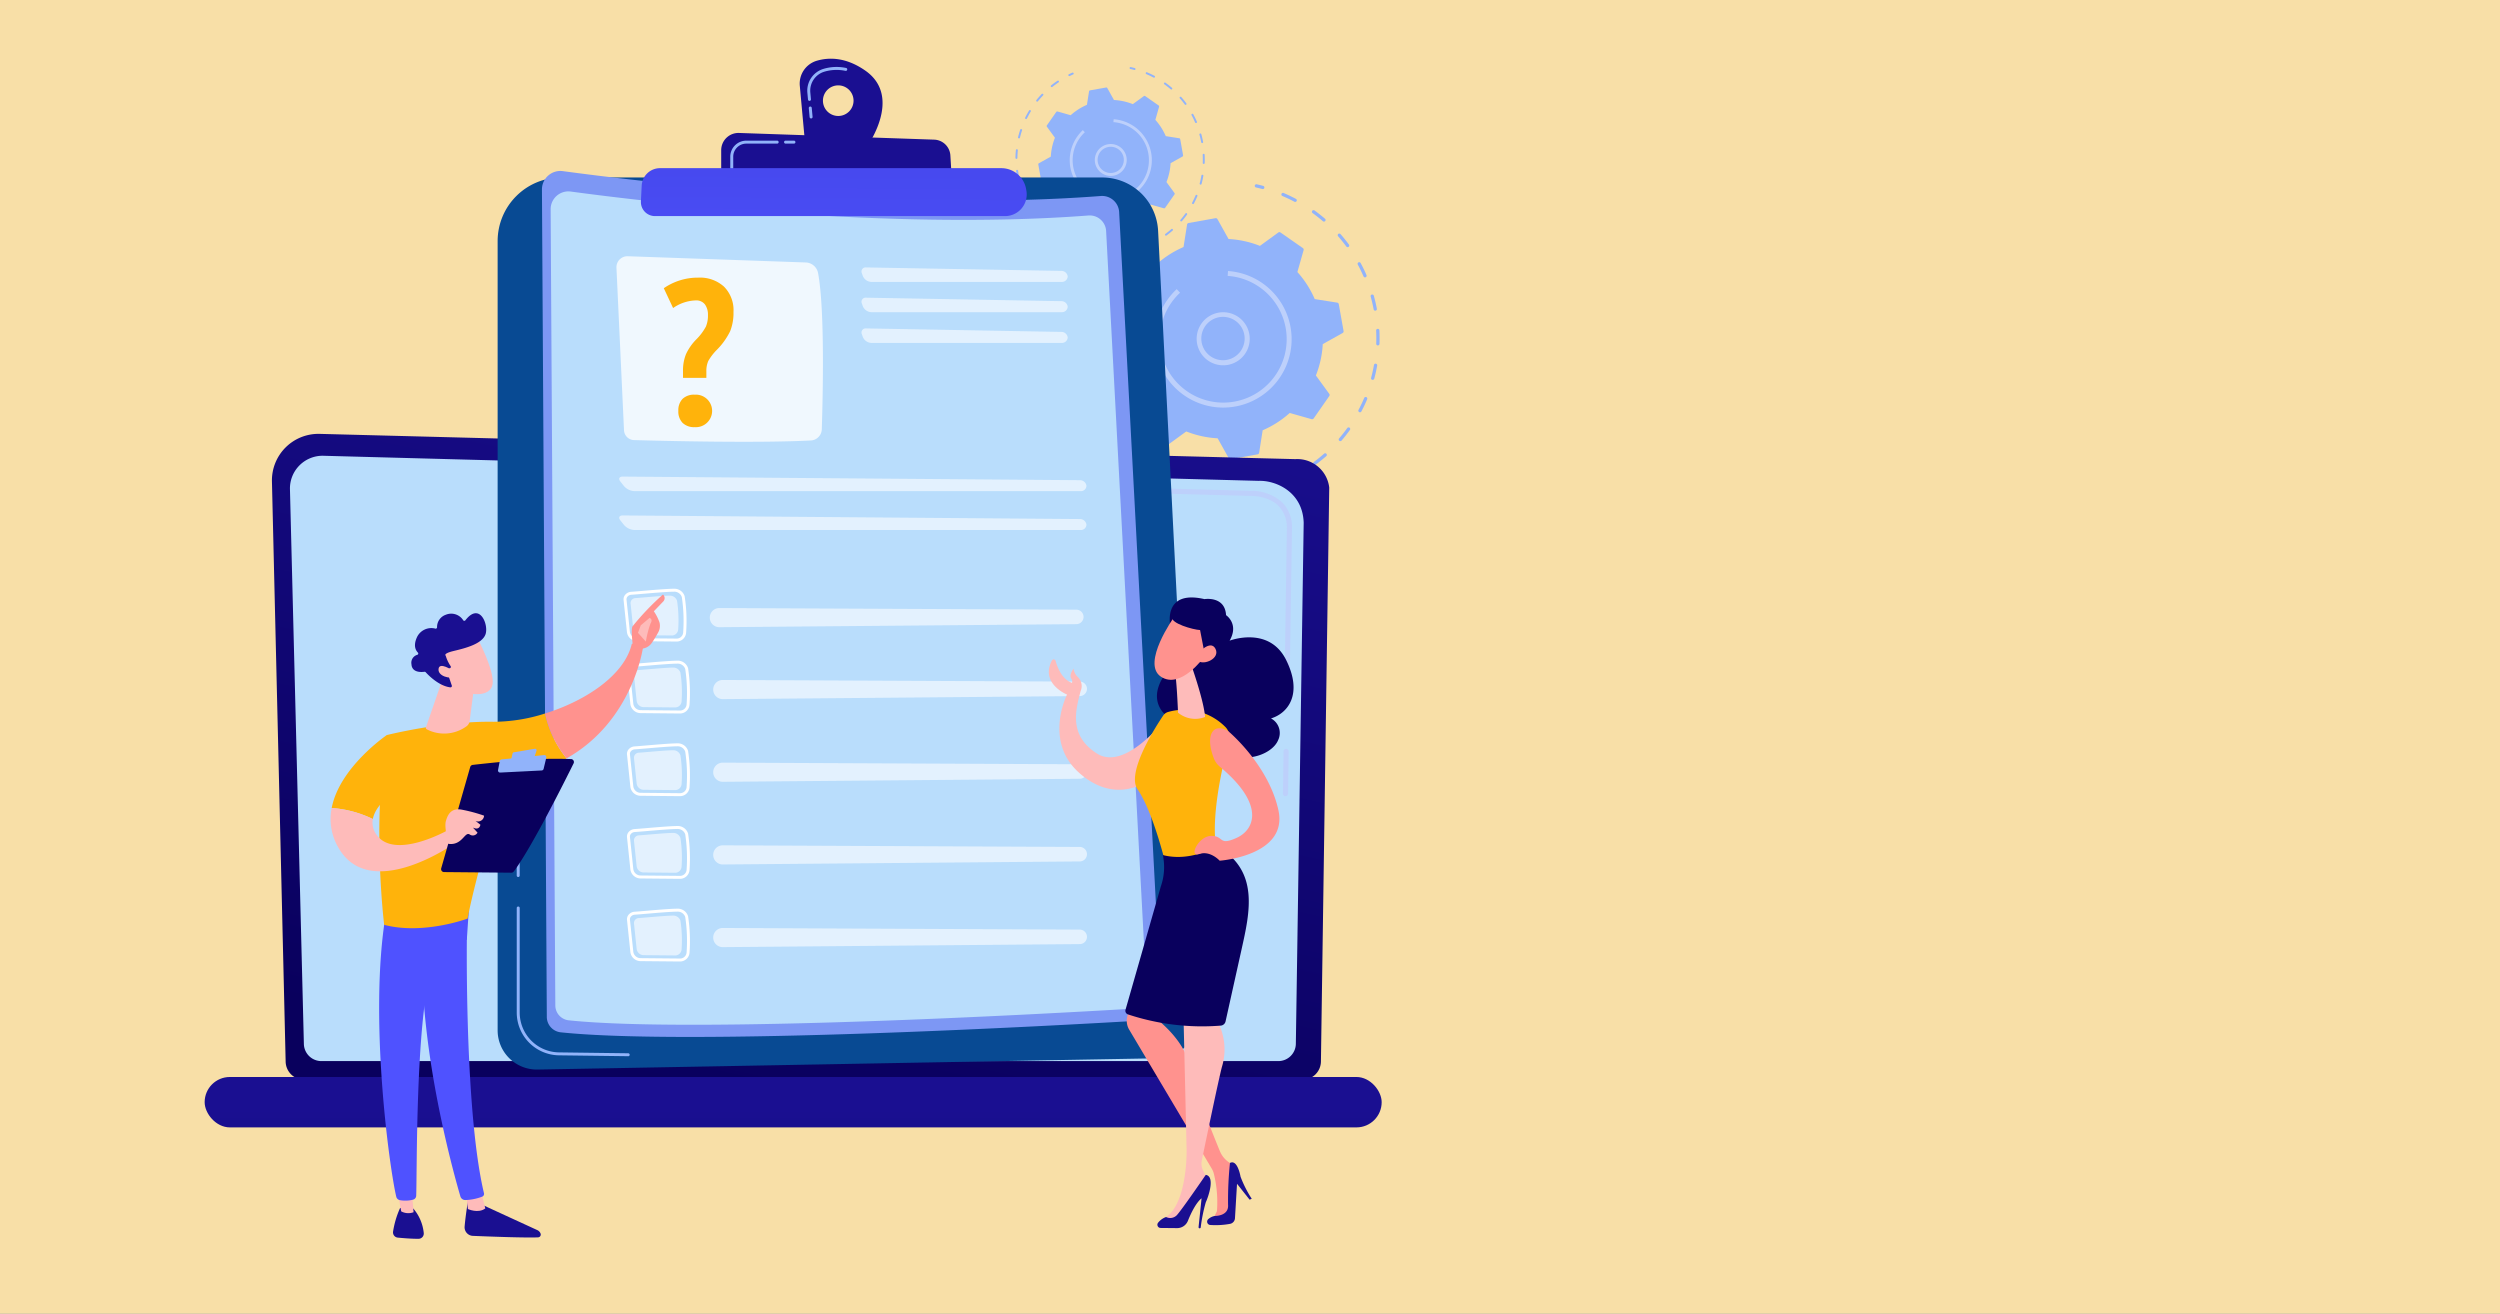 <svg xmlns="http://www.w3.org/2000/svg" xmlns:xlink="http://www.w3.org/1999/xlink" width="504.826" height="265.264" viewBox="0 0 504.826 265.264">
  <rect x="0" y="0" width="504.826" height="265.264" fill="#808080" stroke="none"/>
  <defs>
    <linearGradient id="linear-gradient" x1="0.325" y1="0.986" x2="0.749" y2="-0.177" gradientUnits="objectBoundingBox">
      <stop offset="0" stop-color="#09005d"/>
      <stop offset="1" stop-color="#1a0f91"/>
    </linearGradient>
    <linearGradient id="linear-gradient-2" x1="0.539" y1="-6.317" x2="0.501" y2="0.376" xlink:href="#linear-gradient"/>
    <linearGradient id="linear-gradient-3" x1="4.224" y1="-8.62" x2="2.914" y2="-5.439" xlink:href="#linear-gradient"/>
    <linearGradient id="linear-gradient-4" x1="1.938" y1="-16.771" x2="1.468" y2="-11.079" xlink:href="#linear-gradient"/>
    <linearGradient id="linear-gradient-5" x1="0.727" y1="-2.869" x2="0.282" y2="3.71" gradientUnits="objectBoundingBox">
      <stop offset="0" stop-color="#4042e2"/>
      <stop offset="1" stop-color="#4f52ff"/>
    </linearGradient>
    <linearGradient id="linear-gradient-6" x1="18.035" y1="-0.484" x2="15.2" y2="6.012" xlink:href="#linear-gradient"/>
    <linearGradient id="linear-gradient-7" x1="67.883" y1="0.5" x2="68.883" y2="0.5" gradientUnits="objectBoundingBox">
      <stop offset="0" stop-color="#febbba"/>
      <stop offset="1" stop-color="#ff928e"/>
    </linearGradient>
    <linearGradient id="linear-gradient-8" x1="22.621" y1="0.031" x2="19.723" y2="0.887" xlink:href="#linear-gradient-5"/>
    <linearGradient id="linear-gradient-9" x1="45.393" y1="-2.223" x2="38.375" y2="5.384" xlink:href="#linear-gradient"/>
    <linearGradient id="linear-gradient-10" x1="78.623" y1="0.5" x2="79.623" y2="0.5" xlink:href="#linear-gradient-7"/>
    <linearGradient id="linear-gradient-11" x1="16.031" y1="-0.035" x2="13.99" y2="0.806" xlink:href="#linear-gradient-5"/>
    <linearGradient id="linear-gradient-12" x1="-3.594" y1="-0.492" x2="-3.249" y2="0.348" xlink:href="#linear-gradient-7"/>
    <linearGradient id="linear-gradient-13" x1="-14.23" y1="0.04" x2="-13.2" y2="1.767" xlink:href="#linear-gradient-7"/>
    <linearGradient id="linear-gradient-14" x1="-32.969" y1="1.716" x2="-34.845" y2="-0.451" xlink:href="#linear-gradient-7"/>
    <linearGradient id="linear-gradient-15" x1="10.5" y1="0.5" x2="11.5" y2="0.5" xlink:href="#linear-gradient-7"/>
    <linearGradient id="linear-gradient-16" x1="10.209" y1="0.054" x2="10.722" y2="2.544" xlink:href="#linear-gradient"/>
    <linearGradient id="linear-gradient-17" x1="33.702" y1="0.5" x2="34.702" y2="0.5" xlink:href="#linear-gradient-7"/>
    <linearGradient id="linear-gradient-18" x1="26.557" y1="0.5" x2="27.557" y2="0.5" xlink:href="#linear-gradient-7"/>
    <linearGradient id="linear-gradient-19" x1="-26.209" y1="-3.103" x2="-26.53" y2="-4.168" xlink:href="#linear-gradient-7"/>
    <linearGradient id="linear-gradient-20" x1="-19.868" y1="-3.467" x2="-19.663" y2="-2.288" xlink:href="#linear-gradient"/>
    <linearGradient id="linear-gradient-21" x1="-86.633" y1="-17.498" x2="-87.576" y2="-22.145" xlink:href="#linear-gradient-7"/>
    <linearGradient id="linear-gradient-22" x1="-12.983" y1="-3.086" x2="-14.077" y2="-1.884" xlink:href="#linear-gradient-7"/>
    <linearGradient id="linear-gradient-23" x1="-4.479" y1="-2.97" x2="-5.091" y2="-2.349" xlink:href="#linear-gradient"/>
    <linearGradient id="linear-gradient-24" x1="-24.713" y1="-6.932" x2="-24.489" y2="-7.842" xlink:href="#linear-gradient-7"/>
    <linearGradient id="linear-gradient-25" x1="-14.463" y1="-6.728" x2="-13.254" y2="-5.565" xlink:href="#linear-gradient-7"/>
    <linearGradient id="linear-gradient-26" x1="-15.002" y1="-9.918" x2="-16.882" y2="-8.013" xlink:href="#linear-gradient"/>
    <linearGradient id="linear-gradient-27" x1="-41.816" y1="-27.468" x2="-38.44" y2="-23.15" xlink:href="#linear-gradient-7"/>
    <linearGradient id="linear-gradient-28" x1="-17.554" y1="1.159" x2="-16.153" y2="0.023" xlink:href="#linear-gradient-7"/>
    <linearGradient id="linear-gradient-29" x1="-43.712" y1="0.006" x2="-42.717" y2="0.006" xlink:href="#linear-gradient"/>
    <linearGradient id="linear-gradient-30" x1="1.501" y1="0.335" x2="4.024" y2="-0.003" xlink:href="#linear-gradient-7"/>
    <linearGradient id="linear-gradient-31" x1="-34.87" y1="-0.076" x2="-33.878" y2="-0.076" xlink:href="#linear-gradient"/>
    <linearGradient id="linear-gradient-32" x1="-14.225" y1="-0.179" x2="-15.253" y2="1.397" xlink:href="#linear-gradient"/>
    <linearGradient id="linear-gradient-33" x1="-22.612" y1="-1.848" x2="-19.642" y2="-4.024" xlink:href="#linear-gradient-7"/>
  </defs>
  <g id="Grupo_112242" data-name="Grupo 112242" transform="translate(-285 -5062.76)">
    <rect id="BG" width="504.826" height="265.264" transform="translate(789.826 5328.023) rotate(180)" fill="#fee3a8" opacity="0.949"/>
    <g id="Grupo_111575" data-name="Grupo 111575" transform="translate(-140.899 4602.422)">
      <g id="Grupo_111546" data-name="Grupo 111546" transform="translate(640.871 497.546)">
        <g id="Grupo_111541" data-name="Grupo 111541" transform="translate(38.416 0)">
          <path id="Trazado_116402" data-name="Trazado 116402" d="M2945.486,769.15a.328.328,0,0,1-.3.068c-.421-.114-.846-.219-1.263-.314a.329.329,0,1,1,.145-.641c.426.1.86.2,1.29.32a.329.329,0,0,1,.232.4A.324.324,0,0,1,2945.486,769.15Z" transform="translate(-2943.666 -768.255)" fill="#91b3fa"/>
          <path id="Trazado_116403" data-name="Trazado 116403" d="M3015.413,842.077c-.583.5-1.189.986-1.8,1.44a.329.329,0,1,1-.391-.529c.708-.524,1.4-1.087,2.066-1.672l0,0a.329.329,0,0,1,.432.5Q3015.566,841.945,3015.413,842.077Zm3.364-3.371a.329.329,0,0,1-.464-.464c.573-.67,1.126-1.373,1.642-2.09a.329.329,0,1,1,.534.384c-.527.732-1.091,1.45-1.676,2.134A.329.329,0,0,1,3018.776,838.706Zm3.958-5.82a.329.329,0,0,1-.505-.4c.413-.782.8-1.589,1.141-2.4a.329.329,0,1,1,.605.257c-.351.827-.743,1.651-1.165,2.45A.333.333,0,0,1,3022.734,832.886Zm2.573-6.548a.329.329,0,0,1-.532-.334c.228-.851.422-1.723.576-2.593a.329.329,0,1,1,.648.115c-.157.888-.355,1.78-.588,2.648A.328.328,0,0,1,3025.307,826.338Zm1.044-6.956a.329.329,0,0,1-.543-.262c.032-.881.027-1.775-.016-2.657a.329.329,0,1,1,.657-.032c.044.9.049,1.814.017,2.713A.33.33,0,0,1,3026.351,819.382Zm-.528-7.016a.329.329,0,0,1-.537-.188c-.164-.868-.367-1.739-.6-2.588a.329.329,0,0,1,.634-.176c.241.867.448,1.756.616,2.642A.329.329,0,0,1,3025.823,812.366Zm-2.065-6.727a.329.329,0,0,1-.516-.118c-.352-.81-.742-1.614-1.161-2.391a.329.329,0,0,1,.579-.312c.428.793.827,1.614,1.185,2.441A.329.329,0,0,1,3023.758,805.638Zm-3.508-6.1-.02.016a.329.329,0,0,1-.46-.07c-.462-.628-.954-1.245-1.461-1.835l-.2-.235a.329.329,0,0,1,.03-.464l0,0a.329.329,0,0,1,.461.032q.105.12.209.241c.518.6,1.02,1.233,1.492,1.874A.329.329,0,0,1,3020.25,799.537Zm-4.783-5.162a.329.329,0,0,1-.429,0c-.667-.575-1.369-1.129-2.086-1.647a.329.329,0,0,1,.385-.533c.732.53,1.448,1.1,2.13,1.682a.329.329,0,0,1,.034.464A.349.349,0,0,1,3015.467,794.375Zm-5.809-3.974a.329.329,0,0,1-.369.041c-.781-.416-1.588-.8-2.4-1.148a.329.329,0,1,1,.259-.6c.826.353,1.649.748,2.447,1.172a.329.329,0,0,1,.136.445A.324.324,0,0,1,3009.658,790.4Z" transform="translate(-3001.295 -786.915)" fill="#91b3fa"/>
          <path id="Trazado_116404" data-name="Trazado 116404" d="M3026.263,1450.368a.341.341,0,0,1-.058.04c-.393.213-.79.418-1.181.609a.329.329,0,0,1-.289-.591c.383-.187.772-.388,1.157-.6a.329.329,0,0,1,.372.538Z" transform="translate(-3017.624 -1391.428)" fill="#91b3fa"/>
        </g>
        <g id="Grupo_111542" data-name="Grupo 111542" transform="translate(0 1.837)">
          <path id="Trazado_116405" data-name="Trazado 116405" d="M2738.757,1473.329a.328.328,0,0,1-.314.064c-.417-.133-.841-.277-1.258-.429a.329.329,0,0,1,.225-.618c.409.149.823.29,1.232.42a.329.329,0,0,1,.115.563Z" transform="translate(-2716.253 -1413.873)" fill="#91b3fa"/>
          <path id="Trazado_116406" data-name="Trazado 116406" d="M2512.389,875.7a.328.328,0,0,1-.368.041c-.782-.413-1.558-.866-2.307-1.345a.329.329,0,1,1,.355-.554c.733.469,1.493.913,2.259,1.318a.329.329,0,0,1,.137.444A.333.333,0,0,1,2512.389,875.7Zm-5.735-3.883a.329.329,0,0,1-.427,0c-.677-.575-1.336-1.185-1.96-1.813a.329.329,0,1,1,.467-.463c.611.615,1.257,1.212,1.919,1.776a.329.329,0,0,1,.038.464A.358.358,0,0,1,2506.654,871.815Zm-4.748-5.041-.017.014a.329.329,0,0,1-.46-.065c-.532-.708-1.041-1.448-1.512-2.2a.329.329,0,0,1,.557-.35c.462.736.96,1.461,1.481,2.154A.329.329,0,0,1,2501.906,866.773Zm-3.524-5.961a.321.321,0,0,1-.08.051.329.329,0,0,1-.435-.165c-.364-.808-.7-1.642-.994-2.478a.329.329,0,0,1,.621-.219c.289.819.616,1.636.973,2.427A.329.329,0,0,1,2498.382,860.812Zm-2.135-6.586a.323.323,0,0,1-.148.072.329.329,0,0,1-.389-.255c-.179-.868-.324-1.754-.431-2.635a.329.329,0,0,1,.653-.079c.1.862.246,1.73.422,2.58A.328.328,0,0,1,2496.247,854.226Zm-.651-6.893a.329.329,0,0,1-.543-.255c.014-.887.066-1.784.154-2.665a.329.329,0,0,1,.655.066c-.086.863-.137,1.741-.151,2.61A.329.329,0,0,1,2495.6,847.333Zm.871-6.866a.329.329,0,0,1-.534-.326c.208-.862.456-1.726.736-2.567a.329.329,0,1,1,.624.208c-.274.823-.516,1.669-.72,2.513A.327.327,0,0,1,2496.467,840.467Zm2.36-6.508a.329.329,0,0,1-.509-.395c.391-.792.822-1.58,1.28-2.342a.329.329,0,1,1,.564.339c-.449.746-.871,1.518-1.254,2.294A.324.324,0,0,1,2498.827,833.959Zm3.722-5.838a.329.329,0,0,1-.471-.456c.557-.694,1.149-1.37,1.758-2.01a.329.329,0,0,1,.477.454c-.6.627-1.176,1.289-1.722,1.968A.328.328,0,0,1,2502.549,828.12Zm7.04-6.446a.285.285,0,0,1-.033.024c-.723.482-1.434,1-2.112,1.541a.329.329,0,0,1-.462-.052.325.325,0,0,1,.052-.462c.693-.552,1.418-1.082,2.157-1.574a.329.329,0,0,1,.4.523Z" transform="translate(-2495.052 -818.408)" fill="#91b3fa"/>
          <path id="Trazado_116407" data-name="Trazado 116407" d="M2703.881,790.289a.328.328,0,0,1-.084.052c-.4.173-.8.356-1.182.542a.329.329,0,0,1-.287-.592c.394-.19.8-.377,1.208-.554a.329.329,0,0,1,.345.551Z" transform="translate(-2684.409 -789.711)" fill="#91b3fa"/>
        </g>
        <g id="Grupo_111545" data-name="Grupo 111545" transform="translate(7.681 6.847)">
          <path id="Trazado_116408" data-name="Trazado 116408" d="M2602.113,849.19a.378.378,0,0,0-.307.313l-.712,4.542a20.03,20.03,0,0,0-5.466,3.5l-4.42-1.255a.378.378,0,0,0-.413.147l-3.154,4.524a.378.378,0,0,0,0,.438l2.707,3.713a20.028,20.028,0,0,0-1.389,6.338l-4.015,2.239a.377.377,0,0,0-.188.4l.969,5.429a.378.378,0,0,0,.313.307l4.542.711a20.025,20.025,0,0,0,3.5,5.466l-1.255,4.42a.378.378,0,0,0,.147.413l4.524,3.153a.377.377,0,0,0,.438,0l3.713-2.707a20.023,20.023,0,0,0,6.338,1.389l2.24,4.015a.377.377,0,0,0,.4.188l5.429-.969a.378.378,0,0,0,.307-.313l.711-4.542a20.026,20.026,0,0,0,5.466-3.5l4.42,1.255a.378.378,0,0,0,.413-.147l3.154-4.524a.378.378,0,0,0,0-.438l-2.707-3.713a20.028,20.028,0,0,0,1.389-6.338l4.015-2.239a.378.378,0,0,0,.188-.4l-.969-5.429a.378.378,0,0,0-.313-.307l-4.542-.712a20.026,20.026,0,0,0-3.5-5.466l1.255-4.42a.378.378,0,0,0-.147-.413l-4.524-3.153a.378.378,0,0,0-.438,0l-3.713,2.707a20.029,20.029,0,0,0-6.338-1.389l-2.239-4.015a.378.378,0,0,0-.4-.188Z" transform="translate(-2584.755 -848.215)" fill="#91b3fa"/>
          <g id="Grupo_111543" data-name="Grupo 111543" transform="translate(18.934 18.934)">
            <path id="Trazado_116409" data-name="Trazado 116409" d="M2814.78,1078.8a5.408,5.408,0,0,1-1.3.829,5.358,5.358,0,1,1,1.3-.829Zm-6.4-7.42a4.38,4.38,0,0,0-1.242,1.779h0a4.376,4.376,0,1,0,1.242-1.779Zm-1.7,1.6,0,0Z" transform="translate(-2805.865 -1069.324)" fill="#bdd0fb"/>
          </g>
          <g id="Grupo_111544" data-name="Grupo 111544" transform="translate(10.562 10.672)">
            <path id="Trazado_116410" data-name="Trazado 116410" d="M2730.888,997.068a13.8,13.8,0,0,1-20.323-18.354q.1-.142.2-.282a13.91,13.91,0,0,1,1.527-1.751c.065-.063.13-.125.2-.186l.673.722a12.911,12.911,0,0,0-1.788,2.062l-.015.021a12.808,12.808,0,1,0,11.418-5.479l.068-.984a13.8,13.8,0,0,1,8.042,24.232Z" transform="translate(-2708.091 -972.836)" fill="#bdd0fb"/>
          </g>
        </g>
      </g>
      <g id="Grupo_111552" data-name="Grupo 111552" transform="translate(630.948 473.885)">
        <g id="Grupo_111547" data-name="Grupo 111547" transform="translate(23.089 0)">
          <path id="Trazado_116411" data-name="Trazado 116411" d="M2649.9,492.485a.2.2,0,0,1-.181.041c-.253-.069-.509-.132-.759-.189a.2.2,0,1,1,.087-.385c.256.058.517.122.775.192a.2.2,0,0,1,.078.341Z" transform="translate(-2648.811 -491.947)" fill="#91b3fa"/>
          <path id="Trazado_116412" data-name="Trazado 116412" d="M2691.933,536.317c-.35.3-.715.592-1.084.866a.2.2,0,0,1-.235-.318c.425-.315.843-.653,1.242-1h0a.2.2,0,0,1,.26.3Zm2.021-2.026a.2.2,0,0,1-.279-.279c.345-.4.677-.825.987-1.256a.2.2,0,1,1,.321.231c-.316.44-.655.872-1.007,1.283A.218.218,0,0,1,2693.954,534.291Zm2.379-3.5a.2.2,0,0,1-.3-.242c.249-.47.479-.955.686-1.442a.2.2,0,1,1,.364.155c-.211.5-.447.993-.7,1.472A.194.194,0,0,1,2696.333,530.793Zm1.546-3.936a.2.2,0,0,1-.32-.2c.137-.511.253-1.036.346-1.558a.2.2,0,1,1,.389.069c-.095.534-.214,1.07-.354,1.592A.2.2,0,0,1,2697.879,526.857Zm.627-4.181a.2.2,0,0,1-.327-.157c.02-.529.017-1.067-.009-1.6a.2.2,0,1,1,.395-.019c.027.542.03,1.09.01,1.631A.2.2,0,0,1,2698.507,522.677Zm-.317-4.217a.2.2,0,0,1-.323-.113c-.1-.522-.22-1.045-.363-1.555a.2.2,0,0,1,.381-.106c.145.521.27,1.055.37,1.588A.2.2,0,0,1,2698.189,518.46Zm-1.241-4.043a.214.214,0,0,1-.051.031.2.2,0,0,1-.26-.1c-.211-.487-.446-.97-.7-1.437a.2.2,0,1,1,.348-.188c.257.477.5.97.713,1.467A.2.2,0,0,1,2696.948,514.417Zm-2.109-3.667-.012.009a.2.2,0,0,1-.276-.042c-.278-.377-.573-.749-.878-1.1l-.123-.141a.2.2,0,0,1,.018-.279h0a.2.2,0,0,1,.278.019l.125.145c.311.362.613.741.9,1.127A.2.2,0,0,1,2694.84,510.749Zm-2.875-3.1a.2.2,0,0,1-.258,0c-.4-.345-.823-.678-1.254-.99a.2.2,0,1,1,.231-.32c.44.318.871.658,1.28,1.011a.2.2,0,0,1,.021.279A.212.212,0,0,1,2691.965,507.647Zm-3.491-2.389a.2.2,0,0,1-.222.025c-.469-.25-.954-.482-1.441-.69a.2.2,0,1,1,.156-.363c.5.212.992.449,1.471.7a.2.2,0,0,1,.036.324Z" transform="translate(-2683.447 -503.163)" fill="#91b3fa"/>
          <path id="Trazado_116413" data-name="Trazado 116413" d="M2698.454,901.919a.205.205,0,0,1-.035.024c-.236.128-.475.251-.709.366a.2.2,0,0,1-.174-.355c.23-.112.464-.233.7-.359a.2.2,0,0,1,.223.324Z" transform="translate(-2693.262 -866.494)" fill="#91b3fa"/>
        </g>
        <g id="Grupo_111548" data-name="Grupo 111548" transform="translate(0 1.104)">
          <path id="Trazado_116414" data-name="Trazado 116414" d="M2525.654,915.72a.2.2,0,0,1-.189.039c-.251-.08-.505-.167-.756-.258a.2.2,0,0,1,.135-.372c.246.089.495.174.741.252a.2.2,0,0,1,.128.248A.194.194,0,0,1,2525.654,915.72Z" transform="translate(-2512.128 -879.984)" fill="#91b3fa"/>
          <path id="Trazado_116415" data-name="Trazado 116415" d="M2389.6,556.524a.2.2,0,0,1-.221.025c-.47-.248-.936-.52-1.386-.808a.2.2,0,1,1,.213-.333c.441.282.9.549,1.358.792a.2.2,0,0,1,.037.325Zm-3.447-2.334a.2.2,0,0,1-.257,0c-.407-.346-.8-.712-1.178-1.09a.2.2,0,0,1,.281-.279c.367.37.755.729,1.153,1.067a.2.2,0,0,1,.023.279A.209.209,0,0,1,2386.153,554.19Zm-2.854-3.03-.01.008a.2.2,0,0,1-.277-.039c-.32-.426-.625-.871-.909-1.322a.2.2,0,0,1,.335-.21c.278.443.577.878.89,1.295A.2.2,0,0,1,2383.3,551.16Zm-2.118-3.583a.191.191,0,0,1-.048.03.2.2,0,0,1-.261-.1c-.219-.486-.42-.987-.6-1.489a.2.2,0,0,1,.373-.132c.174.492.371.983.585,1.459A.2.2,0,0,1,2381.181,547.577Zm-1.283-3.959a.2.2,0,0,1-.322-.11c-.108-.522-.2-1.054-.259-1.583a.2.2,0,0,1,.393-.047c.063.518.148,1.04.254,1.551A.2.2,0,0,1,2379.9,543.619Zm-.391-4.143a.2.2,0,0,1-.327-.153c.009-.533.04-1.072.093-1.6a.2.2,0,0,1,.394.039c-.052.518-.083,1.046-.091,1.568A.2.2,0,0,1,2379.506,539.476Zm.523-4.127a.2.2,0,0,1-.321-.2c.125-.518.274-1.037.442-1.543a.2.2,0,0,1,.375.125c-.165.495-.31,1-.433,1.51A.2.2,0,0,1,2380.03,535.349Zm1.419-3.912a.2.2,0,0,1-.306-.237c.235-.476.494-.95.77-1.408a.2.2,0,1,1,.339.2c-.27.449-.523.912-.754,1.379A.2.2,0,0,1,2381.448,531.438Zm2.237-3.509a.2.2,0,0,1-.283-.274c.335-.417.69-.823,1.056-1.208a.2.2,0,1,1,.287.273c-.359.377-.707.775-1.035,1.183A.185.185,0,0,1,2383.685,527.928Zm4.231-3.874-.02.015c-.434.29-.862.6-1.269.926a.2.2,0,0,1-.278-.031.2.2,0,0,1,.031-.278c.416-.332.853-.65,1.3-.946a.2.2,0,0,1,.239.314Z" transform="translate(-2379.18 -522.091)" fill="#91b3fa"/>
          <path id="Trazado_116416" data-name="Trazado 116416" d="M2504.692,505.191a.2.2,0,0,1-.05.032c-.24.1-.479.214-.71.326a.2.2,0,0,1-.173-.356c.237-.114.481-.226.726-.333a.2.2,0,0,1,.208.331Z" transform="translate(-2492.989 -504.843)" fill="#91b3fa"/>
        </g>
        <g id="Grupo_111551" data-name="Grupo 111551" transform="translate(4.617 4.115)">
          <path id="Trazado_116417" data-name="Trazado 116417" d="M2443.526,540.592a.227.227,0,0,0-.184.188l-.428,2.73a12.029,12.029,0,0,0-3.285,2.1l-2.656-.754a.227.227,0,0,0-.249.089l-1.9,2.719a.227.227,0,0,0,0,.264l1.627,2.231a12.041,12.041,0,0,0-.834,3.81l-2.413,1.346a.227.227,0,0,0-.113.238l.583,3.263a.227.227,0,0,0,.188.184l2.73.428a12.04,12.04,0,0,0,2.1,3.285l-.754,2.656a.227.227,0,0,0,.088.248l2.719,1.9a.227.227,0,0,0,.264,0l2.231-1.627a12.035,12.035,0,0,0,3.809.835l1.346,2.413a.227.227,0,0,0,.238.113l3.263-.582a.227.227,0,0,0,.185-.188l.428-2.73a12.035,12.035,0,0,0,3.285-2.1l2.657.754a.227.227,0,0,0,.248-.089l1.9-2.719a.227.227,0,0,0,0-.264l-1.627-2.231a12.035,12.035,0,0,0,.834-3.809l2.413-1.346a.227.227,0,0,0,.113-.238l-.583-3.263a.227.227,0,0,0-.188-.184l-2.73-.428a12.044,12.044,0,0,0-2.1-3.285l.754-2.656a.227.227,0,0,0-.089-.248l-2.719-1.9a.227.227,0,0,0-.264,0l-2.231,1.627a12.041,12.041,0,0,0-3.81-.835l-1.346-2.413a.227.227,0,0,0-.238-.113Z" transform="translate(-2433.094 -540.006)" fill="#91b3fa"/>
          <g id="Grupo_111549" data-name="Grupo 111549" transform="translate(11.38 11.38)">
            <path id="Trazado_116418" data-name="Trazado 116418" d="M2571.346,678.6a3.254,3.254,0,0,1-.784.5,3.222,3.222,0,1,1,.784-.5Zm-3.846-4.46a2.635,2.635,0,0,0-.746,1.069h0a2.646,2.646,0,1,0,1.387-1.477A2.66,2.66,0,0,0,2567.5,674.136Zm-1.024.964h0Z" transform="translate(-2565.988 -672.9)" fill="#bdd0fb"/>
          </g>
          <g id="Grupo_111550" data-name="Grupo 111550" transform="translate(6.348 6.414)">
            <path id="Trazado_116419" data-name="Trazado 116419" d="M2520.925,629.472a8.295,8.295,0,0,1-12.215-11.031q.06-.085.121-.169a8.369,8.369,0,0,1,.918-1.053l.118-.112.4.434a7.756,7.756,0,0,0-1.074,1.239l-.009.013a7.7,7.7,0,1,0,6.863-3.293l.041-.592a8.3,8.3,0,0,1,4.833,14.564Z" transform="translate(-2507.223 -614.908)" fill="#bdd0fb"/>
          </g>
        </g>
      </g>
      <g id="Grupo_111554" data-name="Grupo 111554" transform="translate(467.224 547.95)">
        <path id="Trazado_116420" data-name="Trazado 116420" d="M628.62,1483.571a3.737,3.737,0,0,0,3.728,3.724h201.6a3.737,3.737,0,0,0,3.728-3.724l1.677-115.853a6.492,6.492,0,0,0-6.836-5.747l-197.024-5.1a9.394,9.394,0,0,0-9.64,9.608Z" transform="translate(-612.265 -1356.87)" fill="url(#linear-gradient)"/>
        <path id="Trazado_116421" data-name="Trazado 116421" d="M671.182,1527.17a3.538,3.538,0,0,0,3.527,3.527H867.966a3.537,3.537,0,0,0,3.527-3.527L873.076,1422c-.186-6.329-5.735-8.6-9.1-8.469l-188.829-5.066a6.6,6.6,0,0,0-6.774,6.757Z" transform="translate(-651.147 -1404.043)" fill="#b9ddfc"/>
        <g id="Grupo_111553" data-name="Grupo 111553" transform="translate(150.207 9.873)">
          <path id="Trazado_116422" data-name="Trazado 116422" d="M3010.489,2109.151h-.005a.517.517,0,0,1-.512-.525l.125-8.529a.516.516,0,0,1,.516-.509h.008a.517.517,0,0,1,.509.525l-.125,8.529A.517.517,0,0,1,3010.489,2109.151Z" transform="translate(-2942.439 -2045.861)" fill="#bdd0fb"/>
          <path id="Trazado_116423" data-name="Trazado 116423" d="M2289.681,1514.556h-.008a.517.517,0,0,1-.509-.525l.48-32.667a6.137,6.137,0,0,0-1.751-4.594c-2.152-2.062-5.568-1.956-5.712-1.95l-60.354-1.619a.517.517,0,0,1-.5-.53.5.5,0,0,1,.531-.5l60.318,1.619a9.489,9.489,0,0,1,6.436,2.236,7.136,7.136,0,0,1,2.07,5.346l-.48,32.678A.517.517,0,0,1,2289.681,1514.556Z" transform="translate(-2221.324 -1472.167)" fill="#bdd0fb"/>
        </g>
        <rect id="Rectángulo_40699" data-name="Rectángulo 40699" width="237.676" height="10.179" rx="5.09" transform="translate(237.676 140.043) rotate(180)" fill="url(#linear-gradient-2)"/>
      </g>
      <g id="Grupo_111567" data-name="Grupo 111567" transform="translate(526.386 472.194)">
        <path id="Trazado_116424" data-name="Trazado 116424" d="M1158.117,765.107a12.844,12.844,0,0,1,12.844-12.844h109.223a11.315,11.315,0,0,1,11.3,10.74l8.062,158.352a8.344,8.344,0,0,1-8.182,8.767L1166.181,932.4a7.921,7.921,0,0,1-8.064-7.919Z" transform="translate(-1158.117 -728.28)" fill="#084a93"/>
        <path id="Trazado_116425" data-name="Trazado 116425" d="M1225.639,2501.592h0l-14.007-.181a8.639,8.639,0,0,1-8.494-8.6v-21.148a.3.3,0,0,1,.6,0v21.148a8.038,8.038,0,0,0,7.9,8.007l14.007.181a.3.3,0,0,1,0,.6Z" transform="translate(-1199.279 -2300.166)" fill="#91b3fa"/>
        <path id="Trazado_116426" data-name="Trazado 116426" d="M1203.433,2358.886a.3.3,0,0,1-.3-.3v-3.425a.3.3,0,0,1,.6,0v3.425A.3.3,0,0,1,1203.433,2358.886Z" transform="translate(-1199.279 -2193.646)" fill="#91b3fa"/>
        <g id="Grupo_111566" data-name="Grupo 111566" transform="translate(8.948 22.665)">
          <path id="Trazado_116427" data-name="Trazado 116427" d="M1262.611,740.626a3.731,3.731,0,0,1,4.231-3.721c14.915,2.023,66.205,8.278,108.611,5.023a3.45,3.45,0,0,1,3.715,3.254l8.454,159.058a3.97,3.97,0,0,1-3.73,4.175c-17.835,1.055-91.286,5.136-117.484,2.392a3.145,3.145,0,0,1-2.814-3.113Z" transform="translate(-1262.611 -736.87)" fill="#7d97f4"/>
          <path id="Trazado_116428" data-name="Trazado 116428" d="M1283.128,788.682a3.59,3.59,0,0,1,4.072-3.581c14.354,1.947,63.712,7.967,104.521,4.834a3.32,3.32,0,0,1,3.575,3.131l8.135,153.069a3.821,3.821,0,0,1-3.589,4.018c-17.164,1.016-87.848,4.942-113.061,2.3a3.027,3.027,0,0,1-2.708-3Z" transform="translate(-1281.371 -780.941)" fill="#b9ddfc"/>
          <path id="Trazado_116429" data-name="Trazado 116429" d="M1438.272,940.3l1.525,32.816a2.086,2.086,0,0,0,2.025,1.99c6.078.172,25.016.633,35.709.076a2.33,2.33,0,0,0,2.207-2.252c.2-6.154.65-24.067-.752-31.555a2.629,2.629,0,0,0-2.5-2.139l-35.923-1.256A2.218,2.218,0,0,0,1438.272,940.3Z" transform="translate(-1423.227 -920.759)" fill="#fff" opacity="0.78"/>
          <g id="Grupo_111555" data-name="Grupo 111555" transform="translate(64.539 19.473)" opacity="0.6">
            <path id="Trazado_116430" data-name="Trazado 116430" d="M2056.669,967.2a1.163,1.163,0,0,0,1.248-1.1,1.274,1.274,0,0,0-1.312-1.124l-39.392-.7a.832.832,0,0,0-.854,1.184l.188.535a1.941,1.941,0,0,0,1.705,1.207Z" transform="translate(-2016.29 -964.268)" fill="#fff"/>
          </g>
          <g id="Grupo_111556" data-name="Grupo 111556" transform="translate(64.539 25.59)" opacity="0.6">
            <path id="Trazado_116431" data-name="Trazado 116431" d="M2017.213,1035.711a.832.832,0,0,0-.854,1.184l.188.535a1.941,1.941,0,0,0,1.705,1.207h38.417a1.163,1.163,0,0,0,1.248-1.1,1.274,1.274,0,0,0-1.312-1.124Z" transform="translate(-2016.29 -1035.71)" fill="#fff"/>
          </g>
          <g id="Grupo_111557" data-name="Grupo 111557" transform="translate(64.539 31.797)" opacity="0.6">
            <path id="Trazado_116432" data-name="Trazado 116432" d="M2017.213,1108.192a.832.832,0,0,0-.854,1.184l.188.535a1.941,1.941,0,0,0,1.705,1.207h38.417a1.163,1.163,0,0,0,1.248-1.1,1.274,1.274,0,0,0-1.312-1.124Z" transform="translate(-2016.29 -1108.191)" fill="#fff"/>
          </g>
          <g id="Grupo_111558" data-name="Grupo 111558" transform="translate(15.604 61.716)" opacity="0.6">
            <path id="Trazado_116433" data-name="Trazado 116433" d="M1537.976,1460.525a1.113,1.113,0,0,0,1.207-1.1,1.317,1.317,0,0,0-1.352-1.111l-92.286-.727c-.7-.006-.921.44-.483.991l.754.947a3.014,3.014,0,0,0,2.077,1Z" transform="translate(-1444.836 -1457.586)" fill="#fff"/>
          </g>
          <g id="Grupo_111559" data-name="Grupo 111559" transform="translate(15.604 69.564)" opacity="0.6">
            <path id="Trazado_116434" data-name="Trazado 116434" d="M1445.545,1549.231c-.7-.005-.921.44-.483.991l.754.947a3.014,3.014,0,0,0,2.077,1h90.083a1.113,1.113,0,0,0,1.207-1.1,1.317,1.317,0,0,0-1.352-1.111Z" transform="translate(-1444.836 -1549.231)" fill="#fff"/>
          </g>
          <g id="Grupo_111565" data-name="Grupo 111565" transform="translate(16.48 84.363)">
            <path id="Trazado_116435" data-name="Trazado 116435" d="M1473.729,1902.338h-.021l-7.789-.075a2.094,2.094,0,0,1-2.137-1.781l-.685-6.535a1.42,1.42,0,0,1,.335-1.068,1.711,1.711,0,0,1,1.192-.588h0c.656-.045,1.58-.124,2.559-.207,2.06-.176,4.624-.394,6.066-.412a2.177,2.177,0,0,1,2.181,1.525,32.664,32.664,0,0,1,.293,7.365A1.925,1.925,0,0,1,1473.729,1902.338Zm-9.063-9.45a1.107,1.107,0,0,0-.775.376.827.827,0,0,0-.2.621l.685,6.535a1.5,1.5,0,0,0,1.548,1.245l7.789.075h.016a1.327,1.327,0,0,0,1.4-1.192,32.518,32.518,0,0,0-.272-7.194,1.608,1.608,0,0,0-1.6-1.083c-1.421.018-3.973.235-6.023.41-.981.083-1.907.162-2.568.208Z" transform="translate(-1462.402 -1877.147)" fill="#fff"/>
            <path id="Trazado_116436" data-name="Trazado 116436" d="M1480.555,1908.467c1.636-.112,5.192-.473,6.879-.494a1.508,1.508,0,0,1,1.509,1.043,26.475,26.475,0,0,1,.226,5.817,1.3,1.3,0,0,1-1.37,1.185l-6.224-.06a1.438,1.438,0,0,1-1.472-1.209l-.547-5.222A1.011,1.011,0,0,1,1480.555,1908.467Z" transform="translate(-1477.454 -1892.052)" fill="#fff" opacity="0.6"/>
            <g id="Grupo_111560" data-name="Grupo 111560" transform="translate(18.102 18.424)" opacity="0.6">
              <path id="Trazado_116437" data-name="Trazado 116437" d="M1666.528,1939.629a1.934,1.934,0,0,0,1.886,1.441l72.065-.615a1.462,1.462,0,0,0-.006-2.925l-72.067-.329A1.934,1.934,0,0,0,1666.528,1939.629Z" transform="translate(-1666.463 -1937.202)" fill="#fff"/>
            </g>
            <path id="Trazado_116438" data-name="Trazado 116438" d="M1473.729,2097.278h-.021l-7.789-.075a2.094,2.094,0,0,1-2.137-1.781l-.685-6.535a1.419,1.419,0,0,1,.335-1.068,1.708,1.708,0,0,1,1.192-.588h0c.656-.045,1.58-.124,2.559-.207,2.06-.175,4.624-.394,6.066-.412h.031a2.172,2.172,0,0,1,2.15,1.526,32.659,32.659,0,0,1,.293,7.365A1.925,1.925,0,0,1,1473.729,2097.278Zm-9.063-9.45a1.107,1.107,0,0,0-.775.376.827.827,0,0,0-.2.62l.685,6.535a1.5,1.5,0,0,0,1.548,1.245l7.789.075h.016a1.327,1.327,0,0,0,1.4-1.192,32.517,32.517,0,0,0-.272-7.194,1.6,1.6,0,0,0-1.6-1.083c-1.421.018-3.973.235-6.023.41-.981.083-1.907.163-2.568.208Z" transform="translate(-1462.402 -2055.394)" fill="#fff"/>
            <path id="Trazado_116439" data-name="Trazado 116439" d="M1480.555,2103.41c1.636-.112,5.192-.473,6.879-.494a1.508,1.508,0,0,1,1.509,1.042,26.475,26.475,0,0,1,.226,5.817,1.3,1.3,0,0,1-1.37,1.185l-6.224-.06a1.438,1.438,0,0,1-1.472-1.209l-.547-5.222A1.011,1.011,0,0,1,1480.555,2103.41Z" transform="translate(-1477.454 -2070.302)" fill="#fff" opacity="0.6"/>
            <g id="Grupo_111561" data-name="Grupo 111561" transform="translate(18.102 35.117)" opacity="0.6">
              <path id="Trazado_116440" data-name="Trazado 116440" d="M1666.528,2134.572a1.933,1.933,0,0,0,1.886,1.441l72.065-.615a1.462,1.462,0,0,0-.006-2.925l-72.067-.329A1.934,1.934,0,0,0,1666.528,2134.572Z" transform="translate(-1666.463 -2132.145)" fill="#fff"/>
            </g>
            <path id="Trazado_116441" data-name="Trazado 116441" d="M1473.729,2292.221h-.021l-7.789-.075a2.093,2.093,0,0,1-2.137-1.781l-.685-6.535a1.42,1.42,0,0,1,.335-1.068,1.709,1.709,0,0,1,1.192-.588h0c.656-.045,1.58-.124,2.559-.207,2.06-.175,4.624-.394,6.066-.412h.031a2.172,2.172,0,0,1,2.15,1.526,32.662,32.662,0,0,1,.293,7.365A1.925,1.925,0,0,1,1473.729,2292.221Zm-9.063-9.45a1.109,1.109,0,0,0-.775.376.827.827,0,0,0-.2.621l.685,6.535a1.5,1.5,0,0,0,1.548,1.245l7.789.075h.016a1.327,1.327,0,0,0,1.4-1.192,32.518,32.518,0,0,0-.272-7.194,1.6,1.6,0,0,0-1.6-1.083c-1.421.018-3.973.235-6.023.41-.981.083-1.907.163-2.568.208Z" transform="translate(-1462.402 -2233.643)" fill="#fff"/>
            <path id="Trazado_116442" data-name="Trazado 116442" d="M1480.555,2298.354c1.636-.112,5.192-.473,6.879-.494a1.508,1.508,0,0,1,1.509,1.042,26.473,26.473,0,0,1,.226,5.817,1.3,1.3,0,0,1-1.37,1.186l-6.224-.06a1.438,1.438,0,0,1-1.472-1.209l-.547-5.222A1.011,1.011,0,0,1,1480.555,2298.354Z" transform="translate(-1477.454 -2248.552)" fill="#fff" opacity="0.6"/>
            <g id="Grupo_111562" data-name="Grupo 111562" transform="translate(18.102 51.811)" opacity="0.6">
              <path id="Trazado_116443" data-name="Trazado 116443" d="M1666.528,2329.515a1.934,1.934,0,0,0,1.886,1.441l72.065-.614a1.462,1.462,0,0,0-.006-2.925l-72.067-.329A1.934,1.934,0,0,0,1666.528,2329.515Z" transform="translate(-1666.463 -2327.088)" fill="#fff"/>
            </g>
            <path id="Trazado_116444" data-name="Trazado 116444" d="M1473.729,2487.164h-.021l-7.789-.075a2.093,2.093,0,0,1-2.137-1.781l-.685-6.535a1.42,1.42,0,0,1,.335-1.068,1.711,1.711,0,0,1,1.192-.588h0c.656-.045,1.58-.124,2.559-.207,2.06-.176,4.624-.394,6.066-.412h.031a2.172,2.172,0,0,1,2.15,1.526,32.662,32.662,0,0,1,.293,7.365A1.925,1.925,0,0,1,1473.729,2487.164Zm-9.063-9.45a1.106,1.106,0,0,0-.775.376.827.827,0,0,0-.2.621l.685,6.535a1.5,1.5,0,0,0,1.548,1.245l7.789.075h.016a1.327,1.327,0,0,0,1.4-1.192,32.522,32.522,0,0,0-.272-7.194,1.594,1.594,0,0,0-1.6-1.083c-1.421.018-3.973.235-6.023.41-.981.084-1.907.162-2.568.208Z" transform="translate(-1462.402 -2411.893)" fill="#fff"/>
            <path id="Trazado_116445" data-name="Trazado 116445" d="M1480.555,2493.3c1.636-.112,5.192-.473,6.879-.494a1.508,1.508,0,0,1,1.509,1.042,26.474,26.474,0,0,1,.226,5.817,1.3,1.3,0,0,1-1.37,1.186l-6.224-.06a1.438,1.438,0,0,1-1.472-1.209l-.547-5.223A1.011,1.011,0,0,1,1480.555,2493.3Z" transform="translate(-1477.454 -2426.801)" fill="#fff" opacity="0.6"/>
            <g id="Grupo_111563" data-name="Grupo 111563" transform="translate(18.102 68.504)" opacity="0.6">
              <path id="Trazado_116446" data-name="Trazado 116446" d="M1666.528,2524.458h0a1.933,1.933,0,0,0,1.886,1.44l72.065-.614a1.462,1.462,0,0,0-.006-2.925l-72.067-.329A1.934,1.934,0,0,0,1666.528,2524.458Z" transform="translate(-1666.463 -2522.031)" fill="#fff"/>
            </g>
            <path id="Trazado_116447" data-name="Trazado 116447" d="M1465.7,1732.712h-.021l-7.789-.075a2.093,2.093,0,0,1-2.137-1.781l-.685-6.535a1.42,1.42,0,0,1,.336-1.068,1.709,1.709,0,0,1,1.192-.588h0c.656-.045,1.58-.124,2.559-.207,2.06-.176,4.624-.394,6.066-.412h.031a2.172,2.172,0,0,1,2.15,1.526,32.669,32.669,0,0,1,.293,7.365A1.925,1.925,0,0,1,1465.7,1732.712Zm-9.063-9.45a1.107,1.107,0,0,0-.775.376.827.827,0,0,0-.2.621l.685,6.535a1.5,1.5,0,0,0,1.548,1.245l7.789.075h.016a1.327,1.327,0,0,0,1.4-1.192,32.524,32.524,0,0,0-.272-7.194,1.594,1.594,0,0,0-1.6-1.083c-1.421.018-3.973.235-6.023.41-.981.083-1.907.163-2.569.208Z" transform="translate(-1455.064 -1722.047)" fill="#fff"/>
            <path id="Trazado_116448" data-name="Trazado 116448" d="M1472.53,1738.845c1.636-.112,5.192-.473,6.879-.494a1.508,1.508,0,0,1,1.509,1.042,26.472,26.472,0,0,1,.226,5.817,1.3,1.3,0,0,1-1.37,1.185l-6.224-.06a1.438,1.438,0,0,1-1.472-1.209l-.547-5.222A1.011,1.011,0,0,1,1472.53,1738.845Z" transform="translate(-1470.116 -1736.955)" fill="#fff" opacity="0.6"/>
            <g id="Grupo_111564" data-name="Grupo 111564" transform="translate(17.415 3.899)" opacity="0.6">
              <path id="Trazado_116449" data-name="Trazado 116449" d="M1658.5,1770.008h0a1.934,1.934,0,0,0,1.886,1.441l72.065-.615a1.462,1.462,0,0,0-.006-2.925l-72.067-.329A1.934,1.934,0,0,0,1658.5,1770.008Z" transform="translate(-1658.438 -1767.581)" fill="#fff"/>
            </g>
          </g>
        </g>
        <path id="Trazado_116450" data-name="Trazado 116450" d="M1883.663,474.586c-3.945-2.745-7.376-2.69-9.791-1.978a4.817,4.817,0,0,0-3.421,5.064l1.042,11.367,12.393,1.1S1891.4,479.969,1883.663,474.586Zm-5.45,9.171a3.09,3.09,0,1,1,3.09-3.09A3.09,3.09,0,0,1,1878.213,483.757Z" transform="translate(-1809.433 -472.194)" fill="url(#linear-gradient-3)"/>
        <path id="Trazado_116451" data-name="Trazado 116451" d="M1889.088,502.032a.3.3,0,0,1-.3-.272l-.166-1.81a.3.3,0,1,1,.6-.054l.166,1.81a.3.3,0,0,1-.27.325Zm-.325-3.548a.3.3,0,0,1-.3-.272l-.126-1.374a4.6,4.6,0,0,1,3.26-4.824,9.262,9.262,0,0,1,4.529-.186.3.3,0,1,1-.12.586,8.68,8.68,0,0,0-4.24.174,4,4,0,0,0-2.833,4.2l.126,1.374a.3.3,0,0,1-.27.325Z" transform="translate(-1825.791 -489.967)" fill="#91b3fa"/>
        <path id="Trazado_116452" data-name="Trazado 116452" d="M1685.314,656.441v-5.715a3.487,3.487,0,0,1,3.607-3.485l39.4,1.35a3.392,3.392,0,0,1,3.27,3.187l.329,5.491Z" transform="translate(-1640.169 -632.249)" fill="url(#linear-gradient-4)"/>
        <path id="Trazado_116453" data-name="Trazado 116453" d="M1835.6,666.024h-1.694a.3.3,0,1,1,0-.6h1.694a.3.3,0,1,1,0,.6Z" transform="translate(-1775.765 -648.879)" fill="#91b3fa"/>
        <path id="Trazado_116454" data-name="Trazado 116454" d="M1707.026,671.277a.3.3,0,0,1-.3-.3v-2.312a3.243,3.243,0,0,1,3.24-3.24h6.23a.3.3,0,1,1,0,.6h-6.23a2.645,2.645,0,0,0-2.641,2.641v2.312A.3.3,0,0,1,1707.026,671.277Z" transform="translate(-1659.749 -648.879)" fill="#91b3fa"/>
        <path id="Trazado_116455" data-name="Trazado 116455" d="M1496.164,733.794a3.713,3.713,0,0,1,3.709-3.535l68.9,0a5.093,5.093,0,0,1,5.018,4.224l.058.337a4.374,4.374,0,0,1-4.31,5.12h-70.691a2.844,2.844,0,0,1-2.84-2.98Z" transform="translate(-1467.075 -708.159)" fill="url(#linear-gradient-5)"/>
      </g>
      <g id="Grupo_111568" data-name="Grupo 111568" transform="translate(559.939 516.403)">
        <path id="Trazado_116456" data-name="Trazado 116456" d="M1553.816,1008.691v-1.4a8.738,8.738,0,0,1,.59-3.349,10.4,10.4,0,0,1,2.149-3.069,11.029,11.029,0,0,0,1.889-2.539,5.775,5.775,0,0,0,.41-2.339,3.5,3.5,0,0,0-.6-2.119,2.2,2.2,0,0,0-1.9-.82,8.41,8.41,0,0,0-4.538,1.539l-1.879-4a12.084,12.084,0,0,1,6.958-2.139,7.216,7.216,0,0,1,5.208,1.829,6.715,6.715,0,0,1,1.909,5.088,10.093,10.093,0,0,1-.66,3.869,14.078,14.078,0,0,1-2.739,3.829,10.5,10.5,0,0,0-1.709,2.249,5.144,5.144,0,0,0-.37,2.149v1.22Zm-.94,6.678a3.287,3.287,0,0,1,.85-2.429,3.344,3.344,0,0,1,2.469-.85,3.286,3.286,0,1,1,0,6.558,3.328,3.328,0,0,1-2.459-.86A3.27,3.27,0,0,1,1552.876,1015.369Z" transform="translate(-1549.937 -988.458)" fill="#ffb30b"/>
      </g>
      <g id="Grupo_111573" data-name="Grupo 111573" transform="translate(492.661 580.397)">
        <path id="Trazado_116457" data-name="Trazado 116457" d="M1080.868,3166.61s-.452,2.557-.673,5.087a1.744,1.744,0,0,0,1.668,1.889c3.37.14,10.579.413,13.166.3a.567.567,0,0,0,.5-.777,1.27,1.27,0,0,0-.65-.685l-11.908-5.473Z" transform="translate(-1053.137 -3044.085)" fill="url(#linear-gradient-6)"/>
        <path id="Trazado_116458" data-name="Trazado 116458" d="M1083.806,3144.025l.363,3.058s2.086.971,3.51-.123l-.864-3.408Z" transform="translate(-1056.444 -3023.002)" fill="url(#linear-gradient-7)"/>
        <path id="Trazado_116459" data-name="Trazado 116459" d="M986.008,2477.68c-.157.8-.841,39.85,3.333,57.351a.594.594,0,0,1-.348.691,10.341,10.341,0,0,1-3.4.691,1.023,1.023,0,0,1-1.015-.734c-1.193-4.06-6.911-24.4-7.657-43.838-.833-21.715,0-.739,0-.739l.489-13.423Z" transform="translate(-958.373 -2414.147)" fill="url(#linear-gradient-8)"/>
        <path id="Trazado_116460" data-name="Trazado 116460" d="M912.825,3182.185a18.4,18.4,0,0,0-1.415,4.72,1.064,1.064,0,0,0,.936,1.274c1.113.109,2.826.25,4.2.24a1.06,1.06,0,0,0,1.05-1.183,8.947,8.947,0,0,0-2.088-4.906Z" transform="translate(-898.791 -3058.326)" fill="url(#linear-gradient-9)"/>
        <path id="Trazado_116461" data-name="Trazado 116461" d="M920.791,3134.335l.848,4.625a2.99,2.99,0,0,0,2.5.171l-.4-4.976Z" transform="translate(-907.389 -3014.409)" fill="url(#linear-gradient-10)"/>
        <path id="Trazado_116462" data-name="Trazado 116462" d="M880.012,2468.613c-3.414,20.6.741,50.925,2.142,56.859a.925.925,0,0,0,.747.7,6.221,6.221,0,0,0,2.671-.107.848.848,0,0,0,.61-.781c.188-4.8-.15-34.252,3.031-45.893a2.645,2.645,0,0,1,1.02-1.459l6.174-4.389.473-7.1Z" transform="translate(-868.9 -2403.882)" fill="url(#linear-gradient-11)"/>
        <g id="Grupo_111569" data-name="Grupo 111569" transform="translate(9.837 9.844)">
          <path id="Trazado_116463" data-name="Trazado 116463" d="M902.187,2017.917c-10.231-.169-21.52,2.686-21.52,2.686-3.05,17.8-.533,38.321-.533,38.321,7.921,2.077,16.856-1.27,16.856-1.27,1.317-7.438,7.459-28.371,7.459-28.371a33.7,33.7,0,0,0,12.508-3.969,21.937,21.937,0,0,1-4.336-9.069A34.327,34.327,0,0,1,902.187,2017.917Z" transform="translate(-879.158 -2002.072)" fill="#ffb30b"/>
          <path id="Trazado_116464" data-name="Trazado 116464" d="M1289.723,1851.51a1.957,1.957,0,0,0-2.277-.64c-1.506,6.36-9.4,11.517-17.511,14.037a21.934,21.934,0,0,0,4.336,9.069C1287.731,1866.408,1289.723,1851.51,1289.723,1851.51Z" transform="translate(-1236.472 -1850.734)" fill="url(#linear-gradient-12)"/>
        </g>
        <g id="Grupo_111570" data-name="Grupo 111570" transform="translate(60.811 0)">
          <path id="Trazado_116465" data-name="Trazado 116465" d="M1476.458,1746.7c.105.334-1.113.844-1.83-.524-.025-.655-.424-3.463-.032-4a52.29,52.29,0,0,1,6.129-6.408.962.962,0,0,1,.12,1.337l-1.962,2.043a9.5,9.5,0,0,1,1.145,2.264,2.748,2.748,0,0,1-.274,2.023c-.344.62-.814,1.427-1.258,2.058A2.714,2.714,0,0,1,1476.458,1746.7Z" transform="translate(-1474.425 -1735.773)" fill="url(#linear-gradient-13)"/>
          <path id="Trazado_116466" data-name="Trazado 116466" d="M1491.4,1790.729l-1.788,1.515-.561,1.509,1.594,1.768a20.56,20.56,0,0,1,.934-3.642C1491.978,1791.232,1491.772,1790.918,1491.4,1790.729Z" transform="translate(-1487.799 -1786.023)" fill="url(#linear-gradient-14)"/>
        </g>
        <path id="Trazado_116467" data-name="Trazado 116467" d="M781.878,2077.055l-3.924-9.907s-9.557,6.493-11.128,14.726a22.611,22.611,0,0,1,8.308,2.227C775.84,2080.213,781.878,2077.055,781.878,2077.055Z" transform="translate(-766.607 -2038.772)" fill="#ffb30b"/>
        <path id="Trazado_116468" data-name="Trazado 116468" d="M787.9,2243.622s-10.73,6.064-14.35.886a4.07,4.07,0,0,1-.746-3.162,22.621,22.621,0,0,0-8.308-2.227,11.363,11.363,0,0,0,1.235,7.79c6.342,11.6,23.589-.641,23.589-.641Z" transform="translate(-764.281 -2196.016)" fill="url(#linear-gradient-15)"/>
        <g id="Grupo_111571" data-name="Grupo 111571" transform="translate(22.309 31.141)">
          <path id="Trazado_116469" data-name="Trazado 116469" d="M1024.828,2144.784l5.856-20.45a.6.6,0,0,1,.5-.429c1.061-.124,4.135-.471,7.685-.772a87.262,87.262,0,0,1,12.208-.405.6.6,0,0,1,.489.861c-1.687,3.413-8.628,17.3-12.1,21.848a.6.6,0,0,1-.483.237l-13.587-.127A.6.6,0,0,1,1024.828,2144.784Z" transform="translate(-1024.805 -2120.648)" fill="url(#linear-gradient-16)"/>
          <path id="Trazado_116470" data-name="Trazado 116470" d="M1190.69,2100.149l4.245-.708a.3.3,0,0,1,.34.4l-.42,1.273a.3.3,0,0,1-.249.207l-4.086.546a.3.3,0,0,1-.337-.371l.26-1.112A.3.3,0,0,1,1190.69,2100.149Z" transform="translate(-1176.014 -2099.437)" fill="#91b3fa"/>
          <path id="Trazado_116471" data-name="Trazado 116471" d="M1158.984,2117.327l.35-1.822a.421.421,0,0,1,.371-.34l8.575-.87a.421.421,0,0,1,.452.517l-.545,2.27a.421.421,0,0,1-.388.322l-8.38.422A.421.421,0,0,1,1158.984,2117.327Z" transform="translate(-1147.487 -2113.021)" fill="#91b3fa"/>
          <path id="Trazado_116472" data-name="Trazado 116472" d="M1035.569,2249.141s-.816-3.354-.487-4.544.967-2.72,3.092-2.38a31.109,31.109,0,0,1,4.632,1.235,1.216,1.216,0,0,1-1.742,1.05l1,.775s-.143,1.241-1.507.578l.932,1.027a1.086,1.086,0,0,1-1.59.366C1038.9,2246.594,1038.415,2249.545,1035.569,2249.141Z" transform="translate(-1034.13 -2229.946)" fill="url(#linear-gradient-17)"/>
        </g>
        <path id="Trazado_116473" data-name="Trazado 116473" d="M992.105,1938.777l-3.255,9.415a.339.339,0,0,0,.155.408,7.653,7.653,0,0,0,7.937-.534,1.6,1.6,0,0,0,.736-1.141l1.054-8.148Z" transform="translate(-969.602 -1921.393)" fill="url(#linear-gradient-18)"/>
        <g id="Grupo_111572" data-name="Grupo 111572" transform="translate(16.324 3.773)">
          <path id="Trazado_116474" data-name="Trazado 116474" d="M1020.688,1836.968s3.575,6.729,3.117,9.448-4.889,2.523-8.757.315l-2.7-7.266Z" transform="translate(-1007.426 -1832.075)" fill="url(#linear-gradient-19)"/>
          <path id="Trazado_116475" data-name="Trazado 116475" d="M962.708,1790.918a.277.277,0,0,0,.121-.406,7.238,7.238,0,0,1-.995-2.112s-.643-.412,1.636-.957,5.676-1.392,6.39-3.331c.7-1.891-1.133-6.646-4.052-2.857a.277.277,0,0,1-.439,0,2.859,2.859,0,0,0-3.483-1.132,2.623,2.623,0,0,0-1.8,2.535.276.276,0,0,1-.327.282,3.2,3.2,0,0,0-3.735,1.741c-.762,1.676-.267,2.624.184,3.088a.276.276,0,0,1-.118.459,1.664,1.664,0,0,0-1.174,1.9c.1,1.759,2.064,1.6,2.624,1.524a.278.278,0,0,1,.246.087c.48.531,2.643,2.787,4.984,3.059a.28.28,0,0,0,.293-.37l-1.013-2.945a.279.279,0,0,1,.151-.345Z" transform="translate(-954.916 -1779.831)" fill="url(#linear-gradient-20)"/>
          <path id="Trazado_116476" data-name="Trazado 116476" d="M1021.4,1904.955s-2.545-1.746-2.731-.276,2.292,2.13,3.519,1.582Z" transform="translate(-1013.198 -1893.449)" fill="url(#linear-gradient-21)"/>
        </g>
      </g>
      <g id="Grupo_111574" data-name="Grupo 111574" transform="translate(637.689 580.988)">
        <path id="Trazado_116477" data-name="Trazado 116477" d="M2458.515,1888.908a.4.4,0,0,1,.738.079c.358,1.29,1.226,3.54,3.045,4.339.092.041.178.081.262.122a.925.925,0,0,0-.114-.837c-.566-.865.455-2.045.455-2.045a2.632,2.632,0,0,0,.858,1.695,2.531,2.531,0,0,1,.542,2.848c-.985,3.825-2.459,8.884,3.285,12.58s13.833-6.975,13.833-6.975l-4.015,12.728s-6.2,4.573-13.405-1.857-2.43-15.788-2.43-15.788S2456.072,1893.578,2458.515,1888.908Z" transform="translate(-2457.889 -1876.191)" fill="url(#linear-gradient-22)"/>
        <path id="Trazado_116478" data-name="Trazado 116478" d="M2715.541,1748.5s-1.664-7.465,6.887-5.489c0,0,4.15-.678,4.362,3.239,0,0,2.675,1.763.716,5.153,0,0,7.951-3.071,11.416,3.9s.28,10.8-3.058,11.8a3.324,3.324,0,0,1,1.424,4.424c-1.28,3.066-7.764,5.228-11.593,1.5,0,0-10.9,1.44-10.68-6.257,0,0-5.069-3.273.255-9.635S2715.541,1748.5,2715.541,1748.5Z" transform="translate(-2691.003 -1742.682)" fill="url(#linear-gradient-23)"/>
        <path id="Trazado_116479" data-name="Trazado 116479" d="M2667.684,2007.823a11.729,11.729,0,0,1,11.479,2.925,2.946,2.946,0,0,1,.849,2.936c-1.278,4.706-4.65,18.608-1.693,24.623,0,0-5.211,5.744-10.9,1.114,0,0-2.551-11.116-5.891-16-2.307-3.369,3.678-12.652,5.191-14.894A1.775,1.775,0,0,1,2667.684,2007.823Z" transform="translate(-2643.616 -1984.698)" fill="#ffb30b"/>
        <path id="Trazado_116480" data-name="Trazado 116480" d="M2758.03,1903.552s2.541,7.188,2.732,10.359a5.436,5.436,0,0,1-5.455-.878s-.278-7.179-.679-8.465Z" transform="translate(-2729.218 -1889.776)" fill="url(#linear-gradient-24)"/>
        <path id="Trazado_116481" data-name="Trazado 116481" d="M2711.064,1788.54s-6.646,9.3-2.673,12,8.7-3.908,8.7-3.908,1.542-5.091-.071-6.818S2711.064,1788.54,2711.064,1788.54Z" transform="translate(-2685.782 -1784.565)" fill="url(#linear-gradient-25)"/>
        <path id="Trazado_116482" data-name="Trazado 116482" d="M2751.595,1761.822s-3.053.723-3.481,2.1,4.33,2.663,5.663,2.725l1.074,5.575s3.175-5.244,1.918-8.273S2751.595,1761.822,2751.595,1761.822Z" transform="translate(-2723.236 -1760.07)" fill="url(#linear-gradient-26)"/>
        <path id="Trazado_116483" data-name="Trazado 116483" d="M2808.515,1857.446s2.587-3,3.616-1.043-2.328,3.42-3.491,2.461Z" transform="translate(-2778.49 -1846.06)" fill="url(#linear-gradient-27)"/>
        <path id="Trazado_116484" data-name="Trazado 116484" d="M2643.089,2654.294c.02.5-.866,4.507-1.349,6.643a3.515,3.515,0,0,0,.378,2.522l16.7,28.107a3.84,3.84,0,0,1,.439,1.093,24.125,24.125,0,0,1,.609,7.492l-.864,1.794,3.736-.848.813-10.034-1.058-.645a5.027,5.027,0,0,1-2.033-2.38c-1.51-3.668-5.26-13-6.227-17.555-1.1-5.172-6.841-9.372-6.841-9.372l1.009-2.385Z" transform="translate(-2625.917 -2576.231)" fill="url(#linear-gradient-28)"/>
        <path id="Trazado_116485" data-name="Trazado 116485" d="M2840.144,3082.083a22.811,22.811,0,0,1-2.255-4.444c-.237-1.245-.9-3.444-2.142-2.782a73.02,73.02,0,0,0-.384,8.412c.2,2.364-2.672,2.287-2.672,2.287a2.684,2.684,0,0,0-1.372.691.673.673,0,0,0,.451,1.132,16.175,16.175,0,0,0,4-.227,1.225,1.225,0,0,0,.988-1.13l.414-6.962,2.545,3.214Z" transform="translate(-2799.17 -2960.669)" fill="url(#linear-gradient-29)"/>
        <path id="Trazado_116486" data-name="Trazado 116486" d="M2737.814,2699.348s.589,25.141.669,28.712-.564,11.484-4.144,13.849l1.558,1.153a20.813,20.813,0,0,0,3.848-4.839,29.406,29.406,0,0,1,2.782-4.23l-.709-1.452a3.194,3.194,0,0,1-.259-2.047c.772-3.744,3.353-16.2,4.057-18.878a12.079,12.079,0,0,0-2-10.932C2740.726,2697.146,2737.814,2699.348,2737.814,2699.348Z" transform="translate(-2710.667 -2616.808)" fill="url(#linear-gradient-30)"/>
        <path id="Trazado_116487" data-name="Trazado 116487" d="M2722.38,3114.936a.219.219,0,0,0,.221-.188,32.538,32.538,0,0,1,1.021-5.068c.465-1,1.983-5.191,0-5.547,0,0-4.932,7.206-5.879,8.178a1.856,1.856,0,0,1-2.142.339,3.564,3.564,0,0,0-1.618,1.162.653.653,0,0,0,.515,1.049l3.322.032a2.338,2.338,0,0,0,2.191-1.473c.585-1.46,1.589-3.6,2.76-4.554l-.608,5.825A.222.222,0,0,0,2722.38,3114.936Z" transform="translate(-2691.927 -2987.548)" fill="url(#linear-gradient-31)"/>
        <path id="Trazado_116488" data-name="Trazado 116488" d="M2645.935,2332.506a11.8,11.8,0,0,1-.4,6.317l-7.135,24.915a.772.772,0,0,0,.482.939,47.6,47.6,0,0,0,18.727,2.271,1.088,1.088,0,0,0,.991-.846c.631-2.841,2.784-12.532,3.227-14.523,1.689-7.588,3.575-15.77-4.722-20.718C2653.28,2332.5,2649.714,2333.463,2645.935,2332.506Z" transform="translate(-2622.913 -2280.493)" fill="url(#linear-gradient-32)"/>
        <path id="Trazado_116489" data-name="Trazado 116489" d="M2808.314,2051.638s8.118,6.746,10.132,15.965-11.862,10.2-11.862,10.2-1.884-2.1-4.121-1.354-.173-3.671,2.444-3.66,1.4,2.081,5.106.4c3.606-1.633,5.835-6.685-3.366-14.343a4.17,4.17,0,0,1-1.215-1.655C2803.646,2052.7,2805.063,2049.746,2808.314,2051.638Z" transform="translate(-2772.086 -2024.649)" fill="url(#linear-gradient-33)"/>
      </g>
    </g>
  </g>
</svg>
